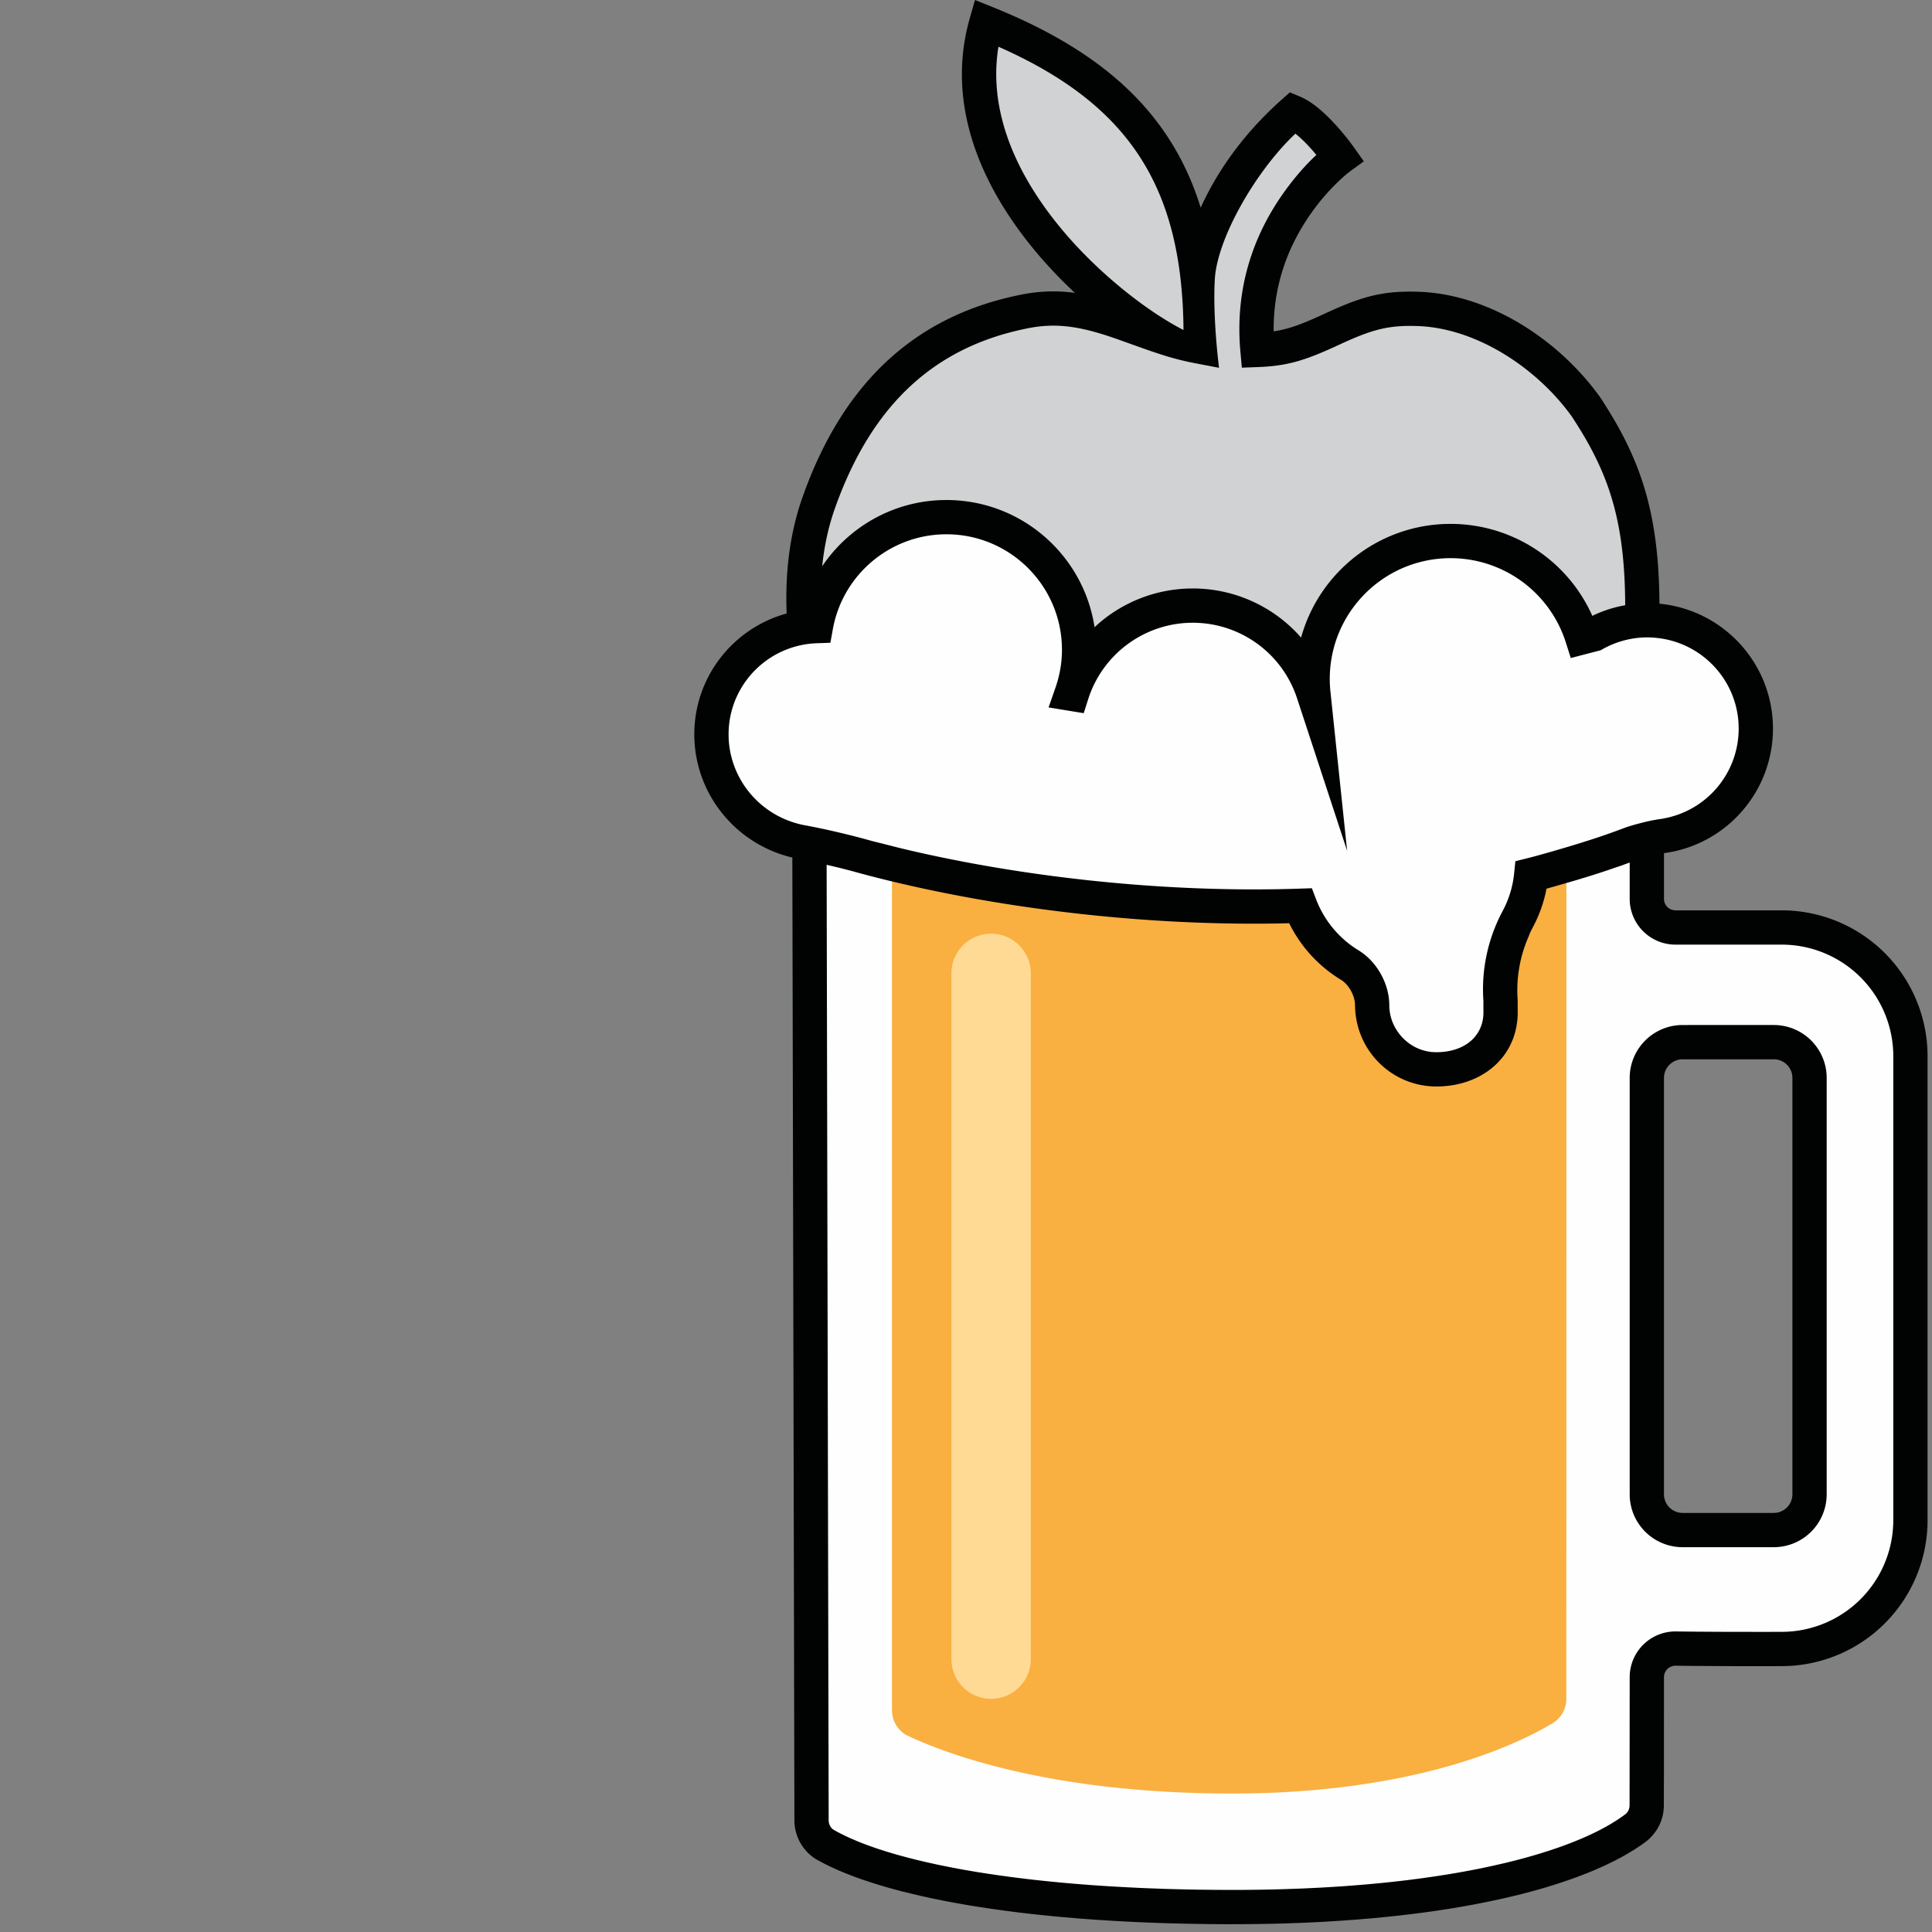<svg version="2.0" xmlns="http://www.w3.org/2000/svg" width="64" height="64"
  preserveAspectRatio="xMidYMid" viewBox="-46 0 256 256">
  <rect x="-46" y="0" width="256" height="256" fill="#808080" stroke="none"/>
  <defs>
    <symbol id="homebrew" preserveAspectRatio="xMidYMid" viewBox="-46 0 256 256">
      <path fill="#D1D2D3"
        d="M125.534 84.857c.701-18.285-3.917-25.667-7.384-30.944-3.517-4.923-11.955-12.66-22.323-12.984-9.805-.306-12.163 5.113-21.208 5.44-1.484-16.472 10.948-25.51 10.948-25.51s-3.4-4.805-6.212-5.977C76.119 17.758 68.36 26.018 66.7 37.108c-1.747-16.335-9.914-26.781-28.018-34.062-5.142 17.988 11.836 34.794 22.866 41.431-5.847-1.964-10.921-4.56-17.736-3.219-11.91 2.345-21.73 9.546-27.325 25.348-5.595 15.802 1.976 34.237 3.621 39.502 1.647 5.27 13.828 27.653 23.375 30.946 9.545 3.295 9.549 1.81 14.652-.163 5.102-1.974 12.837-5.597 24.198-1.48 11.353 4.114 12.835 5.1 19.91.492 7.083-4.608 16.297-18.927 18.436-23.043 2.14-4.113 3.292-6.255 3.954-8.394.823-6.263.268-3.22.9-19.61" />
      <path fill="#FEFEFE"
        d="M126.215 110.162v8.941a3.793 3.793 0 0 0 3.792 3.792h14.07a17.068 17.068 0 0 1 17.066 17.067v42.61l-.002 9.287v7.314l-.001 2.261c0 4.537-1.804 8.887-5.02 12.089a17.073 17.073 0 0 1-12.107 4.976c-4.754.012-9.755.004-13.926-.054a3.792 3.792 0 0 0-3.872 3.79v5.065l-.002 2.245v1.69c-.003 3.175-.007 6.182-.015 7.995 0 1.123-.5 2.188-1.364 2.905-4.347 3.284-19.533 10.56-53.499 10.56-33.265 0-49.106-5.433-54.048-8.295a3.796 3.796 0 0 1-1.755-3.19c-.015-7.374-.07-33.63-.129-60.724l-.008-3.698-.142-66.323v-.303h110.962Zm16.82 27.927h-12.08a4.742 4.742 0 0 0-3.17 1.217l-.18.172a4.744 4.744 0 0 0-1.383 3.102l-.007.251V198c0 1.173.436 2.302 1.217 3.17l.172.182a4.733 4.733 0 0 0 3.1 1.381l.25.007h12.08a4.742 4.742 0 0 0 3.17-1.215l.182-.173a4.75 4.75 0 0 0 1.381-3.101l.007-.25V142.83a4.747 4.747 0 0 0-1.216-3.17l-.172-.183a4.752 4.752 0 0 0-3.101-1.383l-.25-.006Z" />
      <path fill="#FAAF41"
        d="M26.192 109.063V226.62c0 1.356.723 2.61 1.9 3.287 4.797 2.287 18.718 7.746 43.125 7.746 24.568 0 38.074-6.634 42.599-9.368a3.775 3.775 0 0 0 1.73-3.176c.01-15.589.01-116.046.01-116.046H26.192Z" />
      <path fill="#FFDA95"
        d="M39.328 123.714c2.8 0 5.09 2.19 5.251 4.95l.009.31v90.847a5.26 5.26 0 0 1-10.512.31l-.008-.31v-90.848a5.26 5.26 0 0 1 5.26-5.26" />
      <path fill="#FEFEFE"
        d="M89.818 133.186c0-1.896-1.116-4.16-2.949-5.297a15.854 15.854 0 0 1-6.58-7.87c-24.266.816-46.412-3.444-57.57-6.453a92.383 92.383 0 0 0-8.695-2.019c-6.677-1.326-11.752-7.19-11.752-14.24 0-7.76 6.157-14.067 13.85-14.343 1.482-8.207 8.647-14.438 17.283-14.438 9.71 0 17.583 7.872 17.583 17.583a17.57 17.57 0 0 1-1.008 5.825l.05.009c2.17-6.783 8.519-11.698 16.021-11.698 7.453 0 13.77 4.857 15.975 11.577a17.347 17.347 0 0 1-.097-1.847c0-10.1 8.186-18.285 18.285-18.285 8.175 0 15.094 5.365 17.435 12.764l1.592-.417a14.31 14.31 0 0 1 7.047-1.853c7.936 0 14.369 6.434 14.365 14.367 0 7.268-5.395 13.274-12.399 14.233a21.064 21.064 0 0 0-4.638 1.205 115.4 115.4 0 0 1-12.72 3.943 15.82 15.82 0 0 1-1.811 5.908 19.655 19.655 0 0 0-2.256 10.672c-.002.223.007 1.398.007 1.623 0 4.698-3.81 7.557-8.513 7.557a8.505 8.505 0 0 1-8.505-8.506" />
      <path fill="#010202" d="m86.402 112.433.1.307-.032-.307z" />
      <path fill="#010202"
        d="m37.192 0 2.338.939C54.557 6.982 63.305 15.28 67.1 27.519c2.399-5.319 6.043-10.048 10.277-13.912l1.536-1.37 1.317.548a8.945 8.945 0 0 1 1.709.972c.89.634 1.793 1.456 2.708 2.427a33.527 33.527 0 0 1 1.97 2.297l.338.436.377.507 1.384 1.954-1.814 1.319-.248.191-.341.28-.42.37-.493.456a28.55 28.55 0 0 0-3.524 4.058c-3.142 4.378-5.03 9.44-5.108 15.185l-.002.669.491-.08c1.692-.31 3.282-.902 5.61-1.961l1.33-.61c4.497-2.036 7.19-2.736 11.7-2.596 9.58.3 18.796 6.508 24.152 14.009.12.182.24.365.356.55l.69 1.092.657 1.085c4.092 6.951 6.064 13.7 6.135 24.6 8.44.804 15.041 7.909 15.038 16.556 0 8.342-6.173 15.362-14.353 16.482l-.087.017v6.053c0 .84.682 1.522 1.522 1.522h14.07a19.336 19.336 0 0 1 19.336 19.337l-.001 61.472c0 5.14-2.047 10.07-5.689 13.696a19.324 19.324 0 0 1-13.703 5.64l-2.131.004-4.137-.001-5.028-.028-2.685-.03a1.524 1.524 0 0 0-1.554 1.52l-.005 12.433-.012 4.562c0 1.8-.8 3.502-2.267 4.716-2.067 1.561-4.81 3.04-8.214 4.377l-1.159.439a69.73 69.73 0 0 1-5.813 1.84l-1.425.374-1.471.36c-1.495.353-3.062.686-4.698.995l-1.661.302-1.707.285c-1.444.23-2.933.445-4.471.64l-1.87.225-1.916.208-1.96.188-2.008.17-2.053.15-2.099.13c-.353.021-.708.04-1.065.059l-2.166.099-2.21.078c-.746.02-1.496.041-2.256.056l-2.3.033c-.774.008-1.555.012-2.344.012h-1.2c-.795-.005-1.585-.012-2.367-.02l-2.322-.038-2.279-.055c-.752-.02-1.497-.046-2.234-.072l-2.188-.09c-.362-.017-.72-.032-1.078-.051l-2.122-.116-2.075-.13-2.03-.148a87.89 87.89 0 0 1-.998-.079l-1.96-.169c-.323-.03-.644-.06-.963-.092l-1.891-.191-1.843-.207c-.304-.036-.606-.071-.905-.109l-1.773-.229-1.726-.239-1.676-.254c-.826-.131-1.635-.264-2.425-.404l-1.555-.285a75.332 75.332 0 0 1-.759-.147l-1.483-.302-1.432-.313-1.382-.326-1.333-.332a71.633 71.633 0 0 1-3.694-1.062l-1.13-.372a45.049 45.049 0 0 1-1.597-.575l-1-.39c-1.46-.597-2.744-1.216-3.848-1.854a6.068 6.068 0 0 1-2.804-5.102l-.274-127.583C5.465 111.852 0 105.144 0 97.307c0-7.64 5.171-14.083 12.235-16.017-.087-2.324-.034-4.618.207-6.881.32-2.994.947-5.852 1.906-8.562 5.5-15.536 15.29-24.114 29.027-26.817a21.026 21.026 0 0 1 7.055-.219 61.843 61.843 0 0 1-5.048-5.3C37.129 23.69 33.5 12.913 36.499 2.42L37.192 0Zm86.751 114.287-1.09.401c-.23.084-.476.154-.71.236-2.13.749-4.316 1.43-6.54 2.066-1.376.395-1.376.395-2.687.767l-.102.518a18.098 18.098 0 0 1-1.403 4.004l-.602 1.176c-.111.227-.186.468-.285.7a17.661 17.661 0 0 0-1.425 8.356l.001.333.005 1.29c0 5.866-4.686 9.83-10.782 9.83a10.73 10.73 0 0 1-7.842-3.403 10.74 10.74 0 0 1-2.779-5.622 10.795 10.795 0 0 1-.155-1.752c0-1.217-.797-2.699-1.854-3.356a18.118 18.118 0 0 1-6.794-7.349l-.073-.15-1.494.033c-17.223.293-34.754-1.815-49.145-5.107a165.209 165.209 0 0 1-4.896-1.191l-1.191-.316c-.033-.01-.069-.017-.103-.027a94.394 94.394 0 0 0-4.464-1.133l.27 126.614c0 .517.267 1.002.622 1.229.659.382 1.398.757 2.219 1.126l.846.364c.874.361 1.826.715 2.859 1.061l1.056.34a71.32 71.32 0 0 0 1.683.496l1.186.321 1.238.313 1.287.305 1.34.294c.225.05.455.097.687.145l1.413.28c.478.092.966.184 1.463.273l1.512.26c.512.084 1.032.168 1.561.248l1.61.237 1.659.227c.28.036.561.074.846.108l1.73.21 1.78.194 1.824.18c.308.03.62.058.93.087l1.896.162 1.942.147 1.988.131 2.035.116 2.08.102c.35.016.703.03 1.056.045l2.15.078c.36.012.723.023 1.09.033l2.215.053 1.123.02 2.282.026c.766.005 1.54.008 2.324.008l1.139-.001c1.89-.01 3.734-.041 5.53-.096l2.134-.073c.352-.012.702-.028 1.05-.045l2.065-.102 2.02-.123c.333-.022.666-.044.994-.068l1.954-.152.957-.08 1.885-.178.925-.095 1.812-.202.891-.107 1.744-.227 1.698-.244 1.652-.256c.543-.09 1.079-.181 1.605-.272l1.558-.286c.51-.1 1.015-.198 1.51-.3l1.465-.315 1.414-.324c.929-.22 1.823-.45 2.688-.685l1.272-.36c.208-.061.413-.124.618-.186l1.2-.373 1.15-.386c3.946-1.364 6.995-2.896 9.118-4.502.344-.285.543-.709.543-1.166l.017-16.985c0-1.63.657-3.191 1.821-4.33a6.044 6.044 0 0 1 4.354-1.73l2.659.029 3.942.024 5.177.005 2.126-.005a14.803 14.803 0 0 0 10.496-4.313 14.799 14.799 0 0 0 4.352-10.48l.002-61.473a14.795 14.795 0 0 0-14.795-14.795h-14.07a6.064 6.064 0 0 1-6.064-6.064v-4.816Zm19.091 21.532a7.012 7.012 0 0 1 7.011 7.012V198a7.01 7.01 0 0 1-7.011 7.01h-12.078a7.01 7.01 0 0 1-7.013-7.01v-55.168a7.013 7.013 0 0 1 7.013-7.012Zm0 4.543h-12.078c-.655 0-1.283.26-1.746.72a2.483 2.483 0 0 0-.725 1.75v55.167a2.47 2.47 0 0 0 2.47 2.47h12.079c.655 0 1.283-.261 1.744-.724.464-.462.726-1.09.726-1.746v-55.168a2.468 2.468 0 0 0-2.47-2.47ZM33.404 70.796c-7.427 0-13.74 5.337-15.049 12.573l-.324 1.799-.947.036-.88.03a12.063 12.063 0 0 0-3.614.692c-4.697 1.665-8.049 6.138-8.049 11.381 0 5.346 3.504 9.983 8.438 11.612.473.156.954.294 1.453.393 1.636.299 3.261.649 4.876 1.03 1.344.318 2.68.658 4.003 1.032.569.153 1.176.295 1.762.445.809.205 1.602.415 2.432.614 15.138 3.63 34.249 5.938 52.707 5.317l1.614-.055.58 1.509a13.612 13.612 0 0 0 5.661 6.755c2.434 1.51 4.021 4.464 4.021 7.228l.009.33a6.184 6.184 0 0 0 .988 3.011c1.11 1.732 3.03 2.895 5.238 2.895 3.74 0 6.241-2.117 6.241-5.29l-.007-1.301.007-.154a21.965 21.965 0 0 1 2.52-11.916l.269-.526a13.458 13.458 0 0 0 1.281-4.533l.16-1.588 1.55-.386c1.583-.396 3.115-.847 4.648-1.296 1.345-.394 2.674-.802 3.988-1.228a88.128 88.128 0 0 0 3.82-1.335l.713-.263a23.828 23.828 0 0 1 1.633-.48c.92-.247 1.85-.458 2.8-.593l.402-.062c.048-.008.092-.02.137-.029a12.098 12.098 0 0 0 9.898-11.893c.002-6.16-4.61-11.235-10.566-11.988a12.216 12.216 0 0 0-1.529-.106 12.123 12.123 0 0 0-5.93 1.56l-.258.145-3.966 1.033-.65-2.055a16.02 16.02 0 0 0-15.27-11.179c-8.844 0-16.014 7.17-16.014 16.015 0 .543.03 1.08.084 1.61l1.71 16.305.476 4.543h-.068l-1.492-4.543-5.043-15.361A14.546 14.546 0 0 0 66.05 82.517a14.551 14.551 0 0 0-13.856 10.117l-.597 1.866-4.658-.763.896-2.555c.58-1.654.88-3.355.88-5.074 0-8.456-6.855-15.312-15.311-15.312ZM79.64 17.71l-.556.545c-5.074 5.065-9.827 13.547-10.116 18.771-.29 5.224.562 11.71.562 11.71l-3.204-.613a35.889 35.889 0 0 1-4.065-1.024l-.993-.318c-.173-.056-.347-.116-.526-.175l-.186-.065-.937-.324-3.741-1.338-1.027-.349c-4.177-1.365-7.138-1.723-10.599-1.042-12.15 2.39-20.652 9.84-25.622 23.874-.838 2.366-1.388 4.878-1.673 7.53-.005.044-.005.09-.01.136 3.495-5.191 9.353-8.598 15.944-8.767l.514-.006c9.784 0 17.914 7.077 19.553 16.392l.075.46.49-.445a19.058 19.058 0 0 1 12.016-4.68l.512-.006a19.06 19.06 0 0 1 14.142 6.275l.206.234.13-.447c2.5-8.301 10.109-14.39 19.17-14.614l.515-.005a20.56 20.56 0 0 1 18.664 11.934l.113.255.218-.108a16.545 16.545 0 0 1 4.139-1.304c-.043-10.393-1.873-16.478-5.769-22.939l-.623-1.007-.653-1.017c-4.556-6.376-12.585-11.785-20.547-12.034-3.881-.121-6.004.485-10.337 2.492l-.722.331c-3.97 1.802-6.28 2.481-9.996 2.616l-2.15.079-.193-2.144c-.734-8.135 1.565-15.23 5.83-21.17 1.443-2.011 2.892-3.616 4.162-4.804l.075-.073-.496-.584-.586-.643a17.442 17.442 0 0 0-1.396-1.34l-.307-.249ZM40.3 6.192l-.058.37c-1.165 7.95 2.043 16.208 8.617 24.027 4.013 4.773 9.173 9.088 13.587 11.796.686.422 1.357.81 2 1.15l.37.193-.001-.358a63.393 63.393 0 0 0-.413-6.637C62.67 22.088 55.45 12.943 40.538 6.298l-.237-.106Z" />
    </symbol>
  </defs>
  <use href="#homebrew"></use>
</svg>